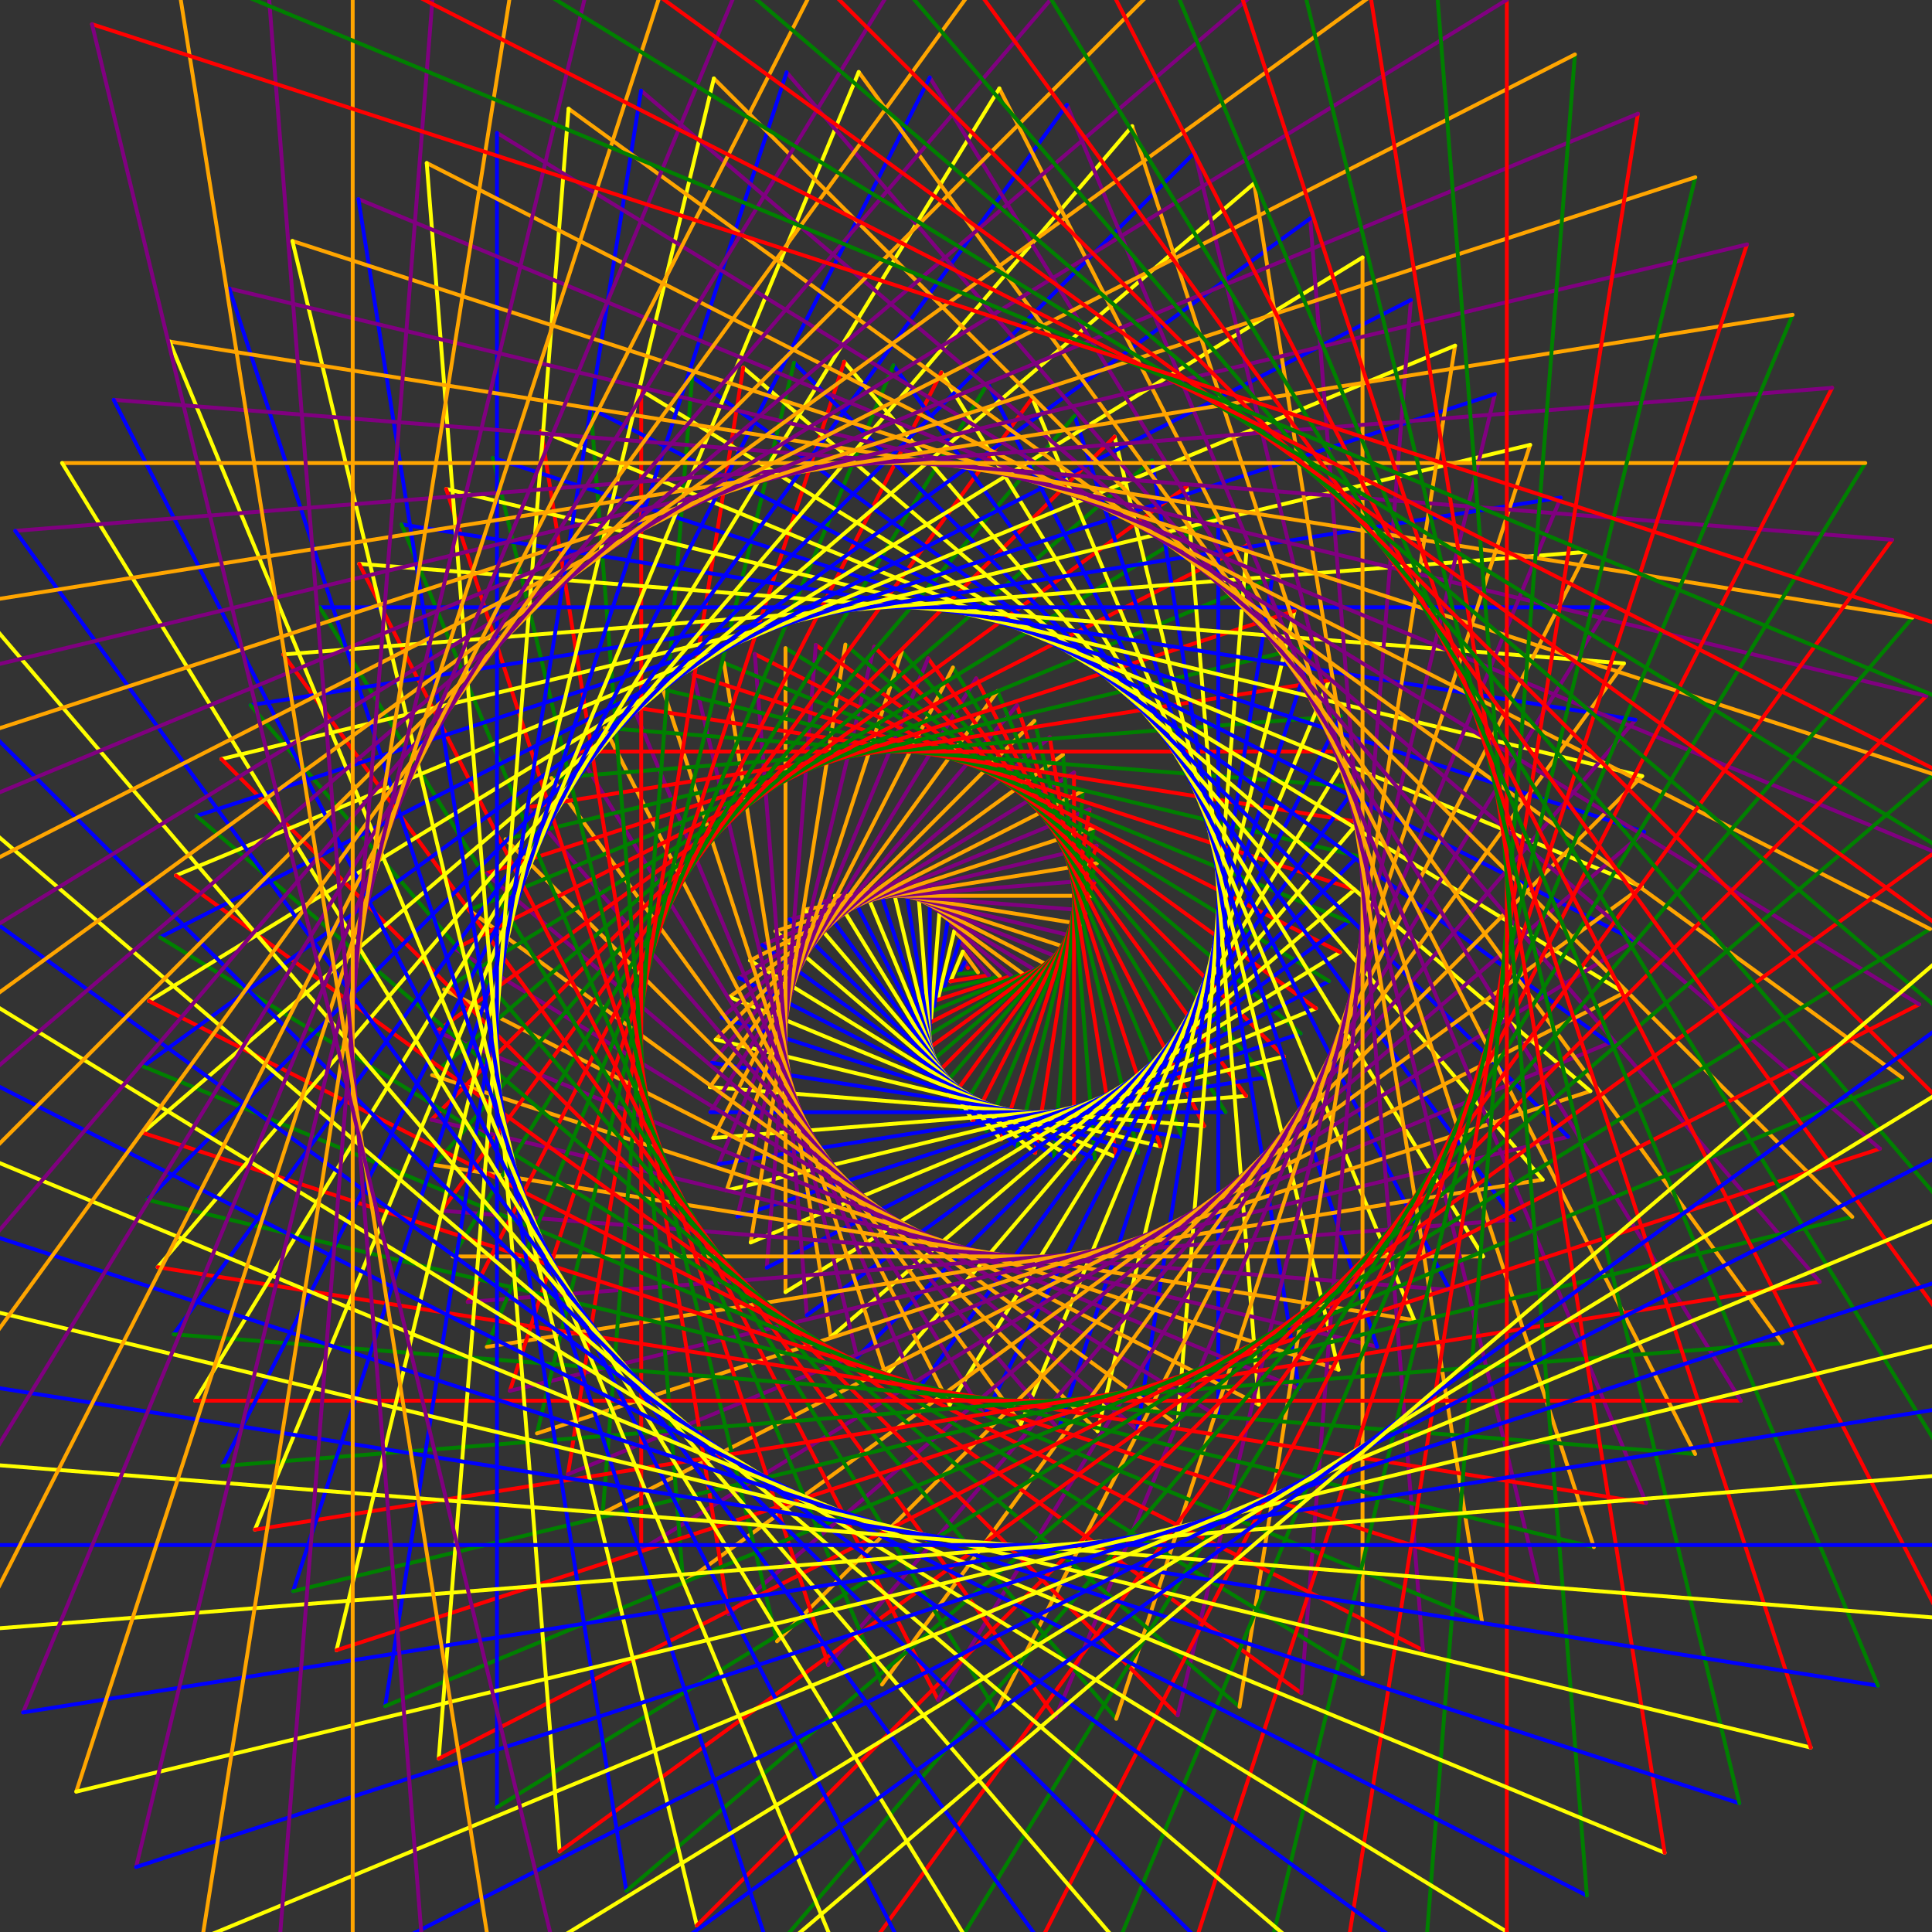 <?xml version="1.0" encoding="utf-8" ?>
<svg baseProfile="full" height="500px" version="1.1" width="500px" xmlns="http://www.w3.org/2000/svg" xmlns:ev="http://www.w3.org/2001/xml-events" xmlns:xlink="http://www.w3.org/1999/xlink"><rect width="100%" height="100%" fill="#333333" stroke="none"/><defs><clipPath id="border_clip"><rect height="500" width="500" x="0" y="0" /></clipPath></defs><polyline clip-path="url(#border_clip)" fill="none" points="250.5,250.5 249.629,249.079" stroke="#800080" stroke-linecap="round" stroke-width="1" /><polyline clip-path="url(#border_clip)" fill="none" points="249.629,249.079 248.116,252.049" stroke="#0000ff" stroke-linecap="round" stroke-width="1" /><polyline clip-path="url(#border_clip)" fill="none" points="248.116,252.049 253.1,251.657" stroke="#008000" stroke-linecap="round" stroke-width="1" /><polyline clip-path="url(#border_clip)" fill="none" points="253.1,251.657 249.182,246.263" stroke="#ffa500" stroke-linecap="round" stroke-width="1" /><polyline clip-path="url(#border_clip)" fill="none" points="249.182,246.263 245.993,253.962" stroke="#ffff00" stroke-linecap="round" stroke-width="1" /><polyline clip-path="url(#border_clip)" fill="none" points="245.993,253.962 255.87,252.398" stroke="#ff0000" stroke-linecap="round" stroke-width="1" /><polyline clip-path="url(#border_clip)" fill="none" points="255.87,252.398 248.293,243.526" stroke="#800080" stroke-linecap="round" stroke-width="1" /><polyline clip-path="url(#border_clip)" fill="none" points="248.293,243.526 244.173,256.207" stroke="#0000ff" stroke-linecap="round" stroke-width="1" /><polyline clip-path="url(#border_clip)" fill="none" points="244.173,256.207 258.758,252.706" stroke="#008000" stroke-linecap="round" stroke-width="1" /><polyline clip-path="url(#border_clip)" fill="none" points="258.758,252.706 246.973,240.92" stroke="#ffa500" stroke-linecap="round" stroke-width="1" /><polyline clip-path="url(#border_clip)" fill="none" points="246.973,240.92 242.693,258.747" stroke="#ffff00" stroke-linecap="round" stroke-width="1" /><polyline clip-path="url(#border_clip)" fill="none" points="242.693,258.747 261.714,252.567" stroke="#ff0000" stroke-linecap="round" stroke-width="1" /><polyline clip-path="url(#border_clip)" fill="none" points="261.714,252.567 245.239,238.495" stroke="#800080" stroke-linecap="round" stroke-width="1" /><polyline clip-path="url(#border_clip)" fill="none" points="245.239,238.495 241.589,261.542" stroke="#0000ff" stroke-linecap="round" stroke-width="1" /><polyline clip-path="url(#border_clip)" fill="none" points="241.589,261.542 264.686,251.974" stroke="#008000" stroke-linecap="round" stroke-width="1" /><polyline clip-path="url(#border_clip)" fill="none" points="264.686,251.974 243.112,236.3" stroke="#ffa500" stroke-linecap="round" stroke-width="1" /><polyline clip-path="url(#border_clip)" fill="none" points="243.112,236.3 240.889,264.546" stroke="#ffff00" stroke-linecap="round" stroke-width="1" /><polyline clip-path="url(#border_clip)" fill="none" points="240.889,264.546 267.619,250.926" stroke="#ff0000" stroke-linecap="round" stroke-width="1" /><polyline clip-path="url(#border_clip)" fill="none" points="267.619,250.926 240.619,234.381" stroke="#800080" stroke-linecap="round" stroke-width="1" /><polyline clip-path="url(#border_clip)" fill="none" points="240.619,234.381 240.619,267.714" stroke="#0000ff" stroke-linecap="round" stroke-width="1" /><polyline clip-path="url(#border_clip)" fill="none" points="240.619,267.714 270.461,249.427" stroke="#008000" stroke-linecap="round" stroke-width="1" /><polyline clip-path="url(#border_clip)" fill="none" points="270.461,249.427 237.791,232.78" stroke="#ffa500" stroke-linecap="round" stroke-width="1" /><polyline clip-path="url(#border_clip)" fill="none" points="237.791,232.78 240.799,270.995" stroke="#ffff00" stroke-linecap="round" stroke-width="1" /><polyline clip-path="url(#border_clip)" fill="none" points="240.799,270.995 273.159,247.484" stroke="#ff0000" stroke-linecap="round" stroke-width="1" /><polyline clip-path="url(#border_clip)" fill="none" points="273.159,247.484 234.664,231.539" stroke="#800080" stroke-linecap="round" stroke-width="1" /><polyline clip-path="url(#border_clip)" fill="none" points="234.664,231.539 241.443,274.339" stroke="#0000ff" stroke-linecap="round" stroke-width="1" /><polyline clip-path="url(#border_clip)" fill="none" points="241.443,274.339 275.661,245.114" stroke="#008000" stroke-linecap="round" stroke-width="1" /><polyline clip-path="url(#border_clip)" fill="none" points="275.661,245.114 231.279,230.693" stroke="#ffa500" stroke-linecap="round" stroke-width="1" /><polyline clip-path="url(#border_clip)" fill="none" points="231.279,230.693 242.562,277.691" stroke="#ffff00" stroke-linecap="round" stroke-width="1" /><polyline clip-path="url(#border_clip)" fill="none" points="242.562,277.691 277.917,242.335" stroke="#ff0000" stroke-linecap="round" stroke-width="1" /><polyline clip-path="url(#border_clip)" fill="none" points="277.917,242.335 227.678,230.274" stroke="#800080" stroke-linecap="round" stroke-width="1" /><polyline clip-path="url(#border_clip)" fill="none" points="227.678,230.274 244.159,280.997" stroke="#0000ff" stroke-linecap="round" stroke-width="1" /><polyline clip-path="url(#border_clip)" fill="none" points="244.159,280.997 279.879,239.175" stroke="#008000" stroke-linecap="round" stroke-width="1" /><polyline clip-path="url(#border_clip)" fill="none" points="279.879,239.175 223.91,230.31" stroke="#ffa500" stroke-linecap="round" stroke-width="1" /><polyline clip-path="url(#border_clip)" fill="none" points="223.91,230.31 246.233,284.203" stroke="#ffff00" stroke-linecap="round" stroke-width="1" /><polyline clip-path="url(#border_clip)" fill="none" points="246.233,284.203 281.5,235.662" stroke="#ff0000" stroke-linecap="round" stroke-width="1" /><polyline clip-path="url(#border_clip)" fill="none" points="281.5,235.662 220.024,230.824" stroke="#800080" stroke-linecap="round" stroke-width="1" /><polyline clip-path="url(#border_clip)" fill="none" points="220.024,230.824 248.776,287.254" stroke="#0000ff" stroke-linecap="round" stroke-width="1" /><polyline clip-path="url(#border_clip)" fill="none" points="248.776,287.254 282.739,231.832" stroke="#008000" stroke-linecap="round" stroke-width="1" /><polyline clip-path="url(#border_clip)" fill="none" points="282.739,231.832 216.072,231.832" stroke="#ffa500" stroke-linecap="round" stroke-width="1" /><polyline clip-path="url(#border_clip)" fill="none" points="216.072,231.832 251.776,290.096" stroke="#ffff00" stroke-linecap="round" stroke-width="1" /><polyline clip-path="url(#border_clip)" fill="none" points="251.776,290.096 283.555,227.726" stroke="#ff0000" stroke-linecap="round" stroke-width="1" /><polyline clip-path="url(#border_clip)" fill="none" points="283.555,227.726 212.11,233.349" stroke="#800080" stroke-linecap="round" stroke-width="1" /><polyline clip-path="url(#border_clip)" fill="none" points="212.11,233.349 255.214,292.677" stroke="#0000ff" stroke-linecap="round" stroke-width="1" /><polyline clip-path="url(#border_clip)" fill="none" points="255.214,292.677 283.915,223.386" stroke="#008000" stroke-linecap="round" stroke-width="1" /><polyline clip-path="url(#border_clip)" fill="none" points="283.915,223.386 208.192,235.379" stroke="#ffa500" stroke-linecap="round" stroke-width="1" /><polyline clip-path="url(#border_clip)" fill="none" points="208.192,235.379 259.066,294.944" stroke="#ffff00" stroke-linecap="round" stroke-width="1" /><polyline clip-path="url(#border_clip)" fill="none" points="259.066,294.944 283.787,218.859" stroke="#ff0000" stroke-linecap="round" stroke-width="1" /><polyline clip-path="url(#border_clip)" fill="none" points="283.787,218.859 204.377,237.924" stroke="#800080" stroke-linecap="round" stroke-width="1" /><polyline clip-path="url(#border_clip)" fill="none" points="204.377,237.924 263.303,296.85" stroke="#0000ff" stroke-linecap="round" stroke-width="1" /><polyline clip-path="url(#border_clip)" fill="none" points="263.303,296.85 283.145,214.198" stroke="#008000" stroke-linecap="round" stroke-width="1" /><polyline clip-path="url(#border_clip)" fill="none" points="283.145,214.198 200.72,240.98" stroke="#ffa500" stroke-linecap="round" stroke-width="1" /><polyline clip-path="url(#border_clip)" fill="none" points="200.72,240.98 267.89,298.348" stroke="#ffff00" stroke-linecap="round" stroke-width="1" /><polyline clip-path="url(#border_clip)" fill="none" points="267.89,298.348 281.969,209.456" stroke="#ff0000" stroke-linecap="round" stroke-width="1" /><polyline clip-path="url(#border_clip)" fill="none" points="281.969,209.456 197.28,244.535" stroke="#800080" stroke-linecap="round" stroke-width="1" /><polyline clip-path="url(#border_clip)" fill="none" points="197.28,244.535 272.788,299.395" stroke="#0000ff" stroke-linecap="round" stroke-width="1" /><polyline clip-path="url(#border_clip)" fill="none" points="272.788,299.395 280.242,204.688" stroke="#008000" stroke-linecap="round" stroke-width="1" /><polyline clip-path="url(#border_clip)" fill="none" points="280.242,204.688 194.111,248.574" stroke="#ffa500" stroke-linecap="round" stroke-width="1" /><polyline clip-path="url(#border_clip)" fill="none" points="194.111,248.574 277.954,299.953" stroke="#ffff00" stroke-linecap="round" stroke-width="1" /><polyline clip-path="url(#border_clip)" fill="none" points="277.954,299.953 277.954,199.953" stroke="#ff0000" stroke-linecap="round" stroke-width="1" /><polyline clip-path="url(#border_clip)" fill="none" points="277.954,199.953 191.269,253.073" stroke="#800080" stroke-linecap="round" stroke-width="1" /><polyline clip-path="url(#border_clip)" fill="none" points="191.269,253.073 283.34,299.986" stroke="#0000ff" stroke-linecap="round" stroke-width="1" /><polyline clip-path="url(#border_clip)" fill="none" points="283.34,299.986 275.101,195.309" stroke="#008000" stroke-linecap="round" stroke-width="1" /><polyline clip-path="url(#border_clip)" fill="none" points="275.101,195.309 188.806,258.006" stroke="#ffa500" stroke-linecap="round" stroke-width="1" /><polyline clip-path="url(#border_clip)" fill="none" points="188.806,258.006 288.893,299.464" stroke="#ffff00" stroke-linecap="round" stroke-width="1" /><polyline clip-path="url(#border_clip)" fill="none" points="288.893,299.464 271.685,190.818" stroke="#ff0000" stroke-linecap="round" stroke-width="1" /><polyline clip-path="url(#border_clip)" fill="none" points="271.685,190.818 186.773,263.34" stroke="#800080" stroke-linecap="round" stroke-width="1" /><polyline clip-path="url(#border_clip)" fill="none" points="186.773,263.34 294.56,298.362" stroke="#0000ff" stroke-linecap="round" stroke-width="1" /><polyline clip-path="url(#border_clip)" fill="none" points="294.56,298.362 267.714,186.539" stroke="#008000" stroke-linecap="round" stroke-width="1" /><polyline clip-path="url(#border_clip)" fill="none" points="267.714,186.539 185.218,269.035" stroke="#ffa500" stroke-linecap="round" stroke-width="1" /><polyline clip-path="url(#border_clip)" fill="none" points="185.218,269.035 300.282,296.659" stroke="#ffff00" stroke-linecap="round" stroke-width="1" /><polyline clip-path="url(#border_clip)" fill="none" points="300.282,296.659 263.2,182.533" stroke="#ff0000" stroke-linecap="round" stroke-width="1" /><polyline clip-path="url(#border_clip)" fill="none" points="263.2,182.533 184.183,275.049" stroke="#800080" stroke-linecap="round" stroke-width="1" /><polyline clip-path="url(#border_clip)" fill="none" points="184.183,275.049 305.998,294.342" stroke="#0000ff" stroke-linecap="round" stroke-width="1" /><polyline clip-path="url(#border_clip)" fill="none" points="305.998,294.342 258.163,178.857" stroke="#008000" stroke-linecap="round" stroke-width="1" /><polyline clip-path="url(#border_clip)" fill="none" points="258.163,178.857 183.71,281.333" stroke="#ffa500" stroke-linecap="round" stroke-width="1" /><polyline clip-path="url(#border_clip)" fill="none" points="183.71,281.333 311.648,291.402" stroke="#ffff00" stroke-linecap="round" stroke-width="1" /><polyline clip-path="url(#border_clip)" fill="none" points="311.648,291.402 252.629,175.571" stroke="#ff0000" stroke-linecap="round" stroke-width="1" /><polyline clip-path="url(#border_clip)" fill="none" points="252.629,175.571 183.833,287.835" stroke="#800080" stroke-linecap="round" stroke-width="1" /><polyline clip-path="url(#border_clip)" fill="none" points="183.833,287.835 317.167,287.835" stroke="#0000ff" stroke-linecap="round" stroke-width="1" /><polyline clip-path="url(#border_clip)" fill="none" points="317.167,287.835 246.629,172.729" stroke="#008000" stroke-linecap="round" stroke-width="1" /><polyline clip-path="url(#border_clip)" fill="none" points="246.629,172.729 184.584,294.5" stroke="#ffa500" stroke-linecap="round" stroke-width="1" /><polyline clip-path="url(#border_clip)" fill="none" points="184.584,294.5 322.491,283.646" stroke="#ffff00" stroke-linecap="round" stroke-width="1" /><polyline clip-path="url(#border_clip)" fill="none" points="322.491,283.646 240.201,170.384" stroke="#ff0000" stroke-linecap="round" stroke-width="1" /><polyline clip-path="url(#border_clip)" fill="none" points="240.201,170.384 185.987,301.267" stroke="#800080" stroke-linecap="round" stroke-width="1" /><polyline clip-path="url(#border_clip)" fill="none" points="185.987,301.267 327.556,278.844" stroke="#0000ff" stroke-linecap="round" stroke-width="1" /><polyline clip-path="url(#border_clip)" fill="none" points="327.556,278.844 233.386,168.586" stroke="#008000" stroke-linecap="round" stroke-width="1" /><polyline clip-path="url(#border_clip)" fill="none" points="233.386,168.586 188.064,308.074" stroke="#ffa500" stroke-linecap="round" stroke-width="1" /><polyline clip-path="url(#border_clip)" fill="none" points="188.064,308.074 332.299,273.446" stroke="#ffff00" stroke-linecap="round" stroke-width="1" /><polyline clip-path="url(#border_clip)" fill="none" points="332.299,273.446 226.233,167.38" stroke="#ff0000" stroke-linecap="round" stroke-width="1" /><polyline clip-path="url(#border_clip)" fill="none" points="226.233,167.38 190.827,314.856" stroke="#800080" stroke-linecap="round" stroke-width="1" /><polyline clip-path="url(#border_clip)" fill="none" points="190.827,314.856 336.655,267.474" stroke="#0000ff" stroke-linecap="round" stroke-width="1" /><polyline clip-path="url(#border_clip)" fill="none" points="336.655,267.474 218.792,166.809" stroke="#008000" stroke-linecap="round" stroke-width="1" /><polyline clip-path="url(#border_clip)" fill="none" points="218.792,166.809 194.284,321.547" stroke="#ffa500" stroke-linecap="round" stroke-width="1" /><polyline clip-path="url(#border_clip)" fill="none" points="194.284,321.547 340.565,260.955" stroke="#ffff00" stroke-linecap="round" stroke-width="1" /><polyline clip-path="url(#border_clip)" fill="none" points="340.565,260.955 211.123,166.91" stroke="#ff0000" stroke-linecap="round" stroke-width="1" /><polyline clip-path="url(#border_clip)" fill="none" points="211.123,166.91 198.438,328.078" stroke="#800080" stroke-linecap="round" stroke-width="1" /><polyline clip-path="url(#border_clip)" fill="none" points="198.438,328.078 343.969,253.926" stroke="#0000ff" stroke-linecap="round" stroke-width="1" /><polyline clip-path="url(#border_clip)" fill="none" points="343.969,253.926 203.284,167.714" stroke="#008000" stroke-linecap="round" stroke-width="1" /><polyline clip-path="url(#border_clip)" fill="none" points="203.284,167.714 203.284,334.381" stroke="#ffa500" stroke-linecap="round" stroke-width="1" /><polyline clip-path="url(#border_clip)" fill="none" points="203.284,334.381 346.812,246.427" stroke="#ffff00" stroke-linecap="round" stroke-width="1" /><polyline clip-path="url(#border_clip)" fill="none" points="346.812,246.427 195.34,169.248" stroke="#ff0000" stroke-linecap="round" stroke-width="1" /><polyline clip-path="url(#border_clip)" fill="none" points="195.34,169.248 208.809,340.386" stroke="#800080" stroke-linecap="round" stroke-width="1" /><polyline clip-path="url(#border_clip)" fill="none" points="208.809,340.386 349.039,238.503" stroke="#0000ff" stroke-linecap="round" stroke-width="1" /><polyline clip-path="url(#border_clip)" fill="none" points="349.039,238.503 187.36,171.533" stroke="#008000" stroke-linecap="round" stroke-width="1" /><polyline clip-path="url(#border_clip)" fill="none" points="187.36,171.533 214.997,346.025" stroke="#ffa500" stroke-linecap="round" stroke-width="1" /><polyline clip-path="url(#border_clip)" fill="none" points="214.997,346.025 350.602,230.207" stroke="#ffff00" stroke-linecap="round" stroke-width="1" /><polyline clip-path="url(#border_clip)" fill="none" points="350.602,230.207 179.412,174.584" stroke="#ff0000" stroke-linecap="round" stroke-width="1" /><polyline clip-path="url(#border_clip)" fill="none" points="179.412,174.584 221.821,351.231" stroke="#800080" stroke-linecap="round" stroke-width="1" /><polyline clip-path="url(#border_clip)" fill="none" points="221.821,351.231 351.458,221.595" stroke="#0000ff" stroke-linecap="round" stroke-width="1" /><polyline clip-path="url(#border_clip)" fill="none" points="351.458,221.595 171.569,178.407" stroke="#008000" stroke-linecap="round" stroke-width="1" /><polyline clip-path="url(#border_clip)" fill="none" points="171.569,178.407 229.252,355.938" stroke="#ffa500" stroke-linecap="round" stroke-width="1" /><polyline clip-path="url(#border_clip)" fill="none" points="229.252,355.938 351.565,212.728" stroke="#ffff00" stroke-linecap="round" stroke-width="1" /><polyline clip-path="url(#border_clip)" fill="none" points="351.565,212.728 163.904,183.006" stroke="#ff0000" stroke-linecap="round" stroke-width="1" /><polyline clip-path="url(#border_clip)" fill="none" points="163.904,183.006 237.252,360.082" stroke="#800080" stroke-linecap="round" stroke-width="1" /><polyline clip-path="url(#border_clip)" fill="none" points="237.252,360.082 350.891,203.673" stroke="#0000ff" stroke-linecap="round" stroke-width="1" /><polyline clip-path="url(#border_clip)" fill="none" points="350.891,203.673 156.492,188.373" stroke="#008000" stroke-linecap="round" stroke-width="1" /><polyline clip-path="url(#border_clip)" fill="none" points="156.492,188.373 245.776,363.604" stroke="#ffa500" stroke-linecap="round" stroke-width="1" /><polyline clip-path="url(#border_clip)" fill="none" points="245.776,363.604 349.405,194.497" stroke="#ffff00" stroke-linecap="round" stroke-width="1" /><polyline clip-path="url(#border_clip)" fill="none" points="349.405,194.497 149.405,194.497" stroke="#ff0000" stroke-linecap="round" stroke-width="1" /><polyline clip-path="url(#border_clip)" fill="none" points="149.405,194.497 254.776,366.446" stroke="#800080" stroke-linecap="round" stroke-width="1" /><polyline clip-path="url(#border_clip)" fill="none" points="254.776,366.446 347.087,185.275" stroke="#0000ff" stroke-linecap="round" stroke-width="1" /><polyline clip-path="url(#border_clip)" fill="none" points="347.087,185.275 142.719,201.359" stroke="#008000" stroke-linecap="round" stroke-width="1" /><polyline clip-path="url(#border_clip)" fill="none" points="142.719,201.359 264.195,368.556" stroke="#ffa500" stroke-linecap="round" stroke-width="1" /><polyline clip-path="url(#border_clip)" fill="none" points="264.195,368.556 343.921,176.081" stroke="#ffff00" stroke-linecap="round" stroke-width="1" /><polyline clip-path="url(#border_clip)" fill="none" points="343.921,176.081 136.506,208.932" stroke="#ff0000" stroke-linecap="round" stroke-width="1" /><polyline clip-path="url(#border_clip)" fill="none" points="136.506,208.932 273.972,369.885" stroke="#800080" stroke-linecap="round" stroke-width="1" /><polyline clip-path="url(#border_clip)" fill="none" points="273.972,369.885 339.896,166.993" stroke="#0000ff" stroke-linecap="round" stroke-width="1" /><polyline clip-path="url(#border_clip)" fill="none" points="339.896,166.993 130.837,217.184" stroke="#008000" stroke-linecap="round" stroke-width="1" /><polyline clip-path="url(#border_clip)" fill="none" points="130.837,217.184 284.043,370.39" stroke="#ffa500" stroke-linecap="round" stroke-width="1" /><polyline clip-path="url(#border_clip)" fill="none" points="284.043,370.39 335.012,158.089" stroke="#ffff00" stroke-linecap="round" stroke-width="1" /><polyline clip-path="url(#border_clip)" fill="none" points="335.012,158.089 125.78,226.073" stroke="#ff0000" stroke-linecap="round" stroke-width="1" /><polyline clip-path="url(#border_clip)" fill="none" points="125.78,226.073 294.336,370.034" stroke="#800080" stroke-linecap="round" stroke-width="1" /><polyline clip-path="url(#border_clip)" fill="none" points="294.336,370.034 329.273,149.45" stroke="#0000ff" stroke-linecap="round" stroke-width="1" /><polyline clip-path="url(#border_clip)" fill="none" points="329.273,149.45 121.4,235.554" stroke="#008000" stroke-linecap="round" stroke-width="1" /><polyline clip-path="url(#border_clip)" fill="none" points="121.4,235.554 304.777,368.785" stroke="#ffa500" stroke-linecap="round" stroke-width="1" /><polyline clip-path="url(#border_clip)" fill="none" points="304.777,368.785 322.692,141.156" stroke="#ffff00" stroke-linecap="round" stroke-width="1" /><polyline clip-path="url(#border_clip)" fill="none" points="322.692,141.156 117.761,245.574" stroke="#ff0000" stroke-linecap="round" stroke-width="1" /><polyline clip-path="url(#border_clip)" fill="none" points="117.761,245.574 315.289,366.619" stroke="#800080" stroke-linecap="round" stroke-width="1" /><polyline clip-path="url(#border_clip)" fill="none" points="315.289,366.619 315.289,133.286" stroke="#0000ff" stroke-linecap="round" stroke-width="1" /><polyline clip-path="url(#border_clip)" fill="none" points="315.289,133.286 114.919,256.073" stroke="#008000" stroke-linecap="round" stroke-width="1" /><polyline clip-path="url(#border_clip)" fill="none" points="114.919,256.073 325.79,363.518" stroke="#ffa500" stroke-linecap="round" stroke-width="1" /><polyline clip-path="url(#border_clip)" fill="none" points="325.79,363.518 307.091,125.919" stroke="#ffff00" stroke-linecap="round" stroke-width="1" /><polyline clip-path="url(#border_clip)" fill="none" points="307.091,125.919 112.927,266.987" stroke="#ff0000" stroke-linecap="round" stroke-width="1" /><polyline clip-path="url(#border_clip)" fill="none" points="112.927,266.987 336.198,359.469" stroke="#800080" stroke-linecap="round" stroke-width="1" /><polyline clip-path="url(#border_clip)" fill="none" points="336.198,359.469 298.132,119.132" stroke="#0000ff" stroke-linecap="round" stroke-width="1" /><polyline clip-path="url(#border_clip)" fill="none" points="298.132,119.132 111.832,278.247" stroke="#008000" stroke-linecap="round" stroke-width="1" /><polyline clip-path="url(#border_clip)" fill="none" points="111.832,278.247 346.426,354.471" stroke="#ffa500" stroke-linecap="round" stroke-width="1" /><polyline clip-path="url(#border_clip)" fill="none" points="346.426,354.471 288.454,112.999" stroke="#ffff00" stroke-linecap="round" stroke-width="1" /><polyline clip-path="url(#border_clip)" fill="none" points="288.454,112.999 111.677,289.776" stroke="#ff0000" stroke-linecap="round" stroke-width="1" /><polyline clip-path="url(#border_clip)" fill="none" points="111.677,289.776 356.391,348.526" stroke="#800080" stroke-linecap="round" stroke-width="1" /><polyline clip-path="url(#border_clip)" fill="none" points="356.391,348.526 278.106,107.592" stroke="#0000ff" stroke-linecap="round" stroke-width="1" /><polyline clip-path="url(#border_clip)" fill="none" points="278.106,107.592 112.497,301.495" stroke="#008000" stroke-linecap="round" stroke-width="1" /><polyline clip-path="url(#border_clip)" fill="none" points="112.497,301.495 366.004,341.647" stroke="#ffa500" stroke-linecap="round" stroke-width="1" /><polyline clip-path="url(#border_clip)" fill="none" points="366.004,341.647 267.144,102.978" stroke="#ffff00" stroke-linecap="round" stroke-width="1" /><polyline clip-path="url(#border_clip)" fill="none" points="267.144,102.978 114.32,313.322" stroke="#ff0000" stroke-linecap="round" stroke-width="1" /><polyline clip-path="url(#border_clip)" fill="none" points="114.32,313.322 375.18,333.852" stroke="#800080" stroke-linecap="round" stroke-width="1" /><polyline clip-path="url(#border_clip)" fill="none" points="375.18,333.852 255.629,99.221" stroke="#0000ff" stroke-linecap="round" stroke-width="1" /><polyline clip-path="url(#border_clip)" fill="none" points="255.629,99.221 117.167,325.17" stroke="#008000" stroke-linecap="round" stroke-width="1" /><polyline clip-path="url(#border_clip)" fill="none" points="117.167,325.17 383.833,325.17" stroke="#ffa500" stroke-linecap="round" stroke-width="1" /><polyline clip-path="url(#border_clip)" fill="none" points="383.833,325.17 243.63,96.378" stroke="#ffff00" stroke-linecap="round" stroke-width="1" /><polyline clip-path="url(#border_clip)" fill="none" points="243.63,96.378 121.052,336.95" stroke="#ff0000" stroke-linecap="round" stroke-width="1" /><polyline clip-path="url(#border_clip)" fill="none" points="121.052,336.95 391.881,315.636" stroke="#800080" stroke-linecap="round" stroke-width="1" /><polyline clip-path="url(#border_clip)" fill="none" points="391.881,315.636 231.22,94.504" stroke="#0000ff" stroke-linecap="round" stroke-width="1" /><polyline clip-path="url(#border_clip)" fill="none" points="231.22,94.504 125.982,348.571" stroke="#008000" stroke-linecap="round" stroke-width="1" /><polyline clip-path="url(#border_clip)" fill="none" points="125.982,348.571 399.243,305.291" stroke="#ffa500" stroke-linecap="round" stroke-width="1" /><polyline clip-path="url(#border_clip)" fill="none" points="399.243,305.291 218.479,93.645" stroke="#ffff00" stroke-linecap="round" stroke-width="1" /><polyline clip-path="url(#border_clip)" fill="none" points="218.479,93.645 131.955,359.94" stroke="#ff0000" stroke-linecap="round" stroke-width="1" /><polyline clip-path="url(#border_clip)" fill="none" points="131.955,359.94 405.839,294.187" stroke="#800080" stroke-linecap="round" stroke-width="1" /><polyline clip-path="url(#border_clip)" fill="none" points="405.839,294.187 205.492,93.84" stroke="#0000ff" stroke-linecap="round" stroke-width="1" /><polyline clip-path="url(#border_clip)" fill="none" points="205.492,93.84 138.96,370.965" stroke="#008000" stroke-linecap="round" stroke-width="1" /><polyline clip-path="url(#border_clip)" fill="none" points="138.96,370.965 411.596,282.38" stroke="#ffa500" stroke-linecap="round" stroke-width="1" /><polyline clip-path="url(#border_clip)" fill="none" points="411.596,282.38 192.346,95.123" stroke="#ffff00" stroke-linecap="round" stroke-width="1" /><polyline clip-path="url(#border_clip)" fill="none" points="192.346,95.123 146.98,381.552" stroke="#ff0000" stroke-linecap="round" stroke-width="1" /><polyline clip-path="url(#border_clip)" fill="none" points="146.98,381.552 416.445,269.936" stroke="#800080" stroke-linecap="round" stroke-width="1" /><polyline clip-path="url(#border_clip)" fill="none" points="416.445,269.936 179.133,97.519" stroke="#0000ff" stroke-linecap="round" stroke-width="1" /><polyline clip-path="url(#border_clip)" fill="none" points="179.133,97.519 155.988,391.61" stroke="#008000" stroke-linecap="round" stroke-width="1" /><polyline clip-path="url(#border_clip)" fill="none" points="155.988,391.61 420.32,256.926" stroke="#ffa500" stroke-linecap="round" stroke-width="1" /><polyline clip-path="url(#border_clip)" fill="none" points="420.32,256.926 165.949,101.047" stroke="#ffff00" stroke-linecap="round" stroke-width="1" /><polyline clip-path="url(#border_clip)" fill="none" points="165.949,101.047 165.949,401.047" stroke="#ff0000" stroke-linecap="round" stroke-width="1" /><polyline clip-path="url(#border_clip)" fill="none" points="165.949,401.047 423.162,243.427" stroke="#800080" stroke-linecap="round" stroke-width="1" /><polyline clip-path="url(#border_clip)" fill="none" points="423.162,243.427 152.89,105.716" stroke="#0000ff" stroke-linecap="round" stroke-width="1" /><polyline clip-path="url(#border_clip)" fill="none" points="152.89,105.716 176.82,409.776" stroke="#008000" stroke-linecap="round" stroke-width="1" /><polyline clip-path="url(#border_clip)" fill="none" points="176.82,409.776 424.918,229.522" stroke="#ffa500" stroke-linecap="round" stroke-width="1" /><polyline clip-path="url(#border_clip)" fill="none" points="424.918,229.522 140.055,111.528" stroke="#ffff00" stroke-linecap="round" stroke-width="1" /><polyline clip-path="url(#border_clip)" fill="none" points="140.055,111.528 188.55,417.711" stroke="#ff0000" stroke-linecap="round" stroke-width="1" /><polyline clip-path="url(#border_clip)" fill="none" points="188.55,417.711 425.543,215.3" stroke="#800080" stroke-linecap="round" stroke-width="1" /><polyline clip-path="url(#border_clip)" fill="none" points="425.543,215.3 127.546,118.475" stroke="#0000ff" stroke-linecap="round" stroke-width="1" /><polyline clip-path="url(#border_clip)" fill="none" points="127.546,118.475 201.081,424.771" stroke="#008000" stroke-linecap="round" stroke-width="1" /><polyline clip-path="url(#border_clip)" fill="none" points="201.081,424.771 424.998,200.854" stroke="#ffa500" stroke-linecap="round" stroke-width="1" /><polyline clip-path="url(#border_clip)" fill="none" points="424.998,200.854 115.46,126.541" stroke="#ffff00" stroke-linecap="round" stroke-width="1" /><polyline clip-path="url(#border_clip)" fill="none" points="115.46,126.541 214.346,430.879" stroke="#ff0000" stroke-linecap="round" stroke-width="1" /><polyline clip-path="url(#border_clip)" fill="none" points="214.346,430.879 423.252,186.282" stroke="#800080" stroke-linecap="round" stroke-width="1" /><polyline clip-path="url(#border_clip)" fill="none" points="423.252,186.282 103.899,135.701" stroke="#0000ff" stroke-linecap="round" stroke-width="1" /><polyline clip-path="url(#border_clip)" fill="none" points="103.899,135.701 228.271,435.962" stroke="#008000" stroke-linecap="round" stroke-width="1" /><polyline clip-path="url(#border_clip)" fill="none" points="228.271,435.962 420.281,171.683" stroke="#ffa500" stroke-linecap="round" stroke-width="1" /><polyline clip-path="url(#border_clip)" fill="none" points="420.281,171.683 92.96,145.922" stroke="#ffff00" stroke-linecap="round" stroke-width="1" /><polyline clip-path="url(#border_clip)" fill="none" points="92.96,145.922 242.777,439.955" stroke="#ff0000" stroke-linecap="round" stroke-width="1" /><polyline clip-path="url(#border_clip)" fill="none" points="242.777,439.955 416.072,157.162" stroke="#800080" stroke-linecap="round" stroke-width="1" /><polyline clip-path="url(#border_clip)" fill="none" points="416.072,157.162 82.739,157.162" stroke="#0000ff" stroke-linecap="round" stroke-width="1" /><polyline clip-path="url(#border_clip)" fill="none" points="82.739,157.162 257.776,442.797" stroke="#008000" stroke-linecap="round" stroke-width="1" /><polyline clip-path="url(#border_clip)" fill="none" points="257.776,442.797 410.619,142.824" stroke="#ffa500" stroke-linecap="round" stroke-width="1" /><polyline clip-path="url(#border_clip)" fill="none" points="410.619,142.824 73.329,169.37" stroke="#ffff00" stroke-linecap="round" stroke-width="1" /><polyline clip-path="url(#border_clip)" fill="none" points="73.329,169.37 273.176,444.436" stroke="#ff0000" stroke-linecap="round" stroke-width="1" /><polyline clip-path="url(#border_clip)" fill="none" points="273.176,444.436 403.926,128.777" stroke="#800080" stroke-linecap="round" stroke-width="1" /><polyline clip-path="url(#border_clip)" fill="none" points="403.926,128.777 64.82,182.486" stroke="#0000ff" stroke-linecap="round" stroke-width="1" /><polyline clip-path="url(#border_clip)" fill="none" points="64.82,182.486 288.879,444.826" stroke="#008000" stroke-linecap="round" stroke-width="1" /><polyline clip-path="url(#border_clip)" fill="none" points="288.879,444.826 396.005,115.126" stroke="#ffa500" stroke-linecap="round" stroke-width="1" /><polyline clip-path="url(#border_clip)" fill="none" points="396.005,115.126 57.296,196.443" stroke="#ffff00" stroke-linecap="round" stroke-width="1" /><polyline clip-path="url(#border_clip)" fill="none" points="57.296,196.443 304.784,443.931" stroke="#ff0000" stroke-linecap="round" stroke-width="1" /><polyline clip-path="url(#border_clip)" fill="none" points="304.784,443.931 386.879,101.98" stroke="#800080" stroke-linecap="round" stroke-width="1" /><polyline clip-path="url(#border_clip)" fill="none" points="386.879,101.98 50.839,211.166" stroke="#0000ff" stroke-linecap="round" stroke-width="1" /><polyline clip-path="url(#border_clip)" fill="none" points="50.839,211.166 320.783,441.72" stroke="#008000" stroke-linecap="round" stroke-width="1" /><polyline clip-path="url(#border_clip)" fill="none" points="320.783,441.72 376.578,89.445" stroke="#ffa500" stroke-linecap="round" stroke-width="1" /><polyline clip-path="url(#border_clip)" fill="none" points="376.578,89.445 45.521,226.573" stroke="#ffff00" stroke-linecap="round" stroke-width="1" /><polyline clip-path="url(#border_clip)" fill="none" points="45.521,226.573 336.767,438.176" stroke="#ff0000" stroke-linecap="round" stroke-width="1" /><polyline clip-path="url(#border_clip)" fill="none" points="336.767,438.176 365.143,77.624" stroke="#800080" stroke-linecap="round" stroke-width="1" /><polyline clip-path="url(#border_clip)" fill="none" points="365.143,77.624 41.411,242.574" stroke="#0000ff" stroke-linecap="round" stroke-width="1" /><polyline clip-path="url(#border_clip)" fill="none" points="41.411,242.574 352.624,433.286" stroke="#008000" stroke-linecap="round" stroke-width="1" /><polyline clip-path="url(#border_clip)" fill="none" points="352.624,433.286 352.624,66.619" stroke="#ffa500" stroke-linecap="round" stroke-width="1" /><polyline clip-path="url(#border_clip)" fill="none" points="352.624,66.619 38.568,259.073" stroke="#ffff00" stroke-linecap="round" stroke-width="1" /><polyline clip-path="url(#border_clip)" fill="none" points="38.568,259.073 368.241,427.049" stroke="#ff0000" stroke-linecap="round" stroke-width="1" /><polyline clip-path="url(#border_clip)" fill="none" points="368.241,427.049 339.08,56.529" stroke="#800080" stroke-linecap="round" stroke-width="1" /><polyline clip-path="url(#border_clip)" fill="none" points="339.08,56.529 37.047,275.968" stroke="#0000ff" stroke-linecap="round" stroke-width="1" /><polyline clip-path="url(#border_clip)" fill="none" points="37.047,275.968 383.502,419.475" stroke="#008000" stroke-linecap="round" stroke-width="1" /><polyline clip-path="url(#border_clip)" fill="none" points="383.502,419.475 324.578,47.445" stroke="#ffa500" stroke-linecap="round" stroke-width="1" /><polyline clip-path="url(#border_clip)" fill="none" points="324.578,47.445 36.891,293.153" stroke="#ffff00" stroke-linecap="round" stroke-width="1" /><polyline clip-path="url(#border_clip)" fill="none" points="36.891,293.153 398.293,410.58" stroke="#ff0000" stroke-linecap="round" stroke-width="1" /><polyline clip-path="url(#border_clip)" fill="none" points="398.293,410.58 309.195,39.458" stroke="#800080" stroke-linecap="round" stroke-width="1" /><polyline clip-path="url(#border_clip)" fill="none" points="309.195,39.458 38.137,310.516" stroke="#0000ff" stroke-linecap="round" stroke-width="1" /><polyline clip-path="url(#border_clip)" fill="none" points="38.137,310.516 412.499,400.393" stroke="#008000" stroke-linecap="round" stroke-width="1" /><polyline clip-path="url(#border_clip)" fill="none" points="412.499,400.393 293.013,32.651" stroke="#ffa500" stroke-linecap="round" stroke-width="1" /><polyline clip-path="url(#border_clip)" fill="none" points="293.013,32.651 40.811,327.942" stroke="#ffff00" stroke-linecap="round" stroke-width="1" /><polyline clip-path="url(#border_clip)" fill="none" points="40.811,327.942 426.009,388.951" stroke="#ff0000" stroke-linecap="round" stroke-width="1" /><polyline clip-path="url(#border_clip)" fill="none" points="426.009,388.951 276.125,27.098" stroke="#800080" stroke-linecap="round" stroke-width="1" /><polyline clip-path="url(#border_clip)" fill="none" points="276.125,27.098 44.929,345.312" stroke="#0000ff" stroke-linecap="round" stroke-width="1" /><polyline clip-path="url(#border_clip)" fill="none" points="44.929,345.312 438.711,376.303" stroke="#008000" stroke-linecap="round" stroke-width="1" /><polyline clip-path="url(#border_clip)" fill="none" points="438.711,376.303 258.629,22.87" stroke="#ffa500" stroke-linecap="round" stroke-width="1" /><polyline clip-path="url(#border_clip)" fill="none" points="258.629,22.87 50.5,362.505" stroke="#ffff00" stroke-linecap="round" stroke-width="1" /><polyline clip-path="url(#border_clip)" fill="none" points="50.5,362.505 450.5,362.505" stroke="#ff0000" stroke-linecap="round" stroke-width="1" /><polyline clip-path="url(#border_clip)" fill="none" points="450.5,362.505 240.63,20.028" stroke="#800080" stroke-linecap="round" stroke-width="1" /><polyline clip-path="url(#border_clip)" fill="none" points="240.63,20.028 57.52,379.401" stroke="#0000ff" stroke-linecap="round" stroke-width="1" /><polyline clip-path="url(#border_clip)" fill="none" points="57.52,379.401 461.272,347.625" stroke="#008000" stroke-linecap="round" stroke-width="1" /><polyline clip-path="url(#border_clip)" fill="none" points="461.272,347.625 222.239,18.625" stroke="#ffa500" stroke-linecap="round" stroke-width="1" /><polyline clip-path="url(#border_clip)" fill="none" points="222.239,18.625 65.977,395.876" stroke="#ffff00" stroke-linecap="round" stroke-width="1" /><polyline clip-path="url(#border_clip)" fill="none" points="65.977,395.876 470.929,331.737" stroke="#ff0000" stroke-linecap="round" stroke-width="1" /><polyline clip-path="url(#border_clip)" fill="none" points="470.929,331.737 203.573,18.704" stroke="#800080" stroke-linecap="round" stroke-width="1" /><polyline clip-path="url(#border_clip)" fill="none" points="203.573,18.704 75.846,411.807" stroke="#0000ff" stroke-linecap="round" stroke-width="1" /><polyline clip-path="url(#border_clip)" fill="none" points="75.846,411.807 479.379,314.927" stroke="#008000" stroke-linecap="round" stroke-width="1" /><polyline clip-path="url(#border_clip)" fill="none" points="479.379,314.927 184.751,20.299" stroke="#ffa500" stroke-linecap="round" stroke-width="1" /><polyline clip-path="url(#border_clip)" fill="none" points="184.751,20.299 87.093,427.074" stroke="#ffff00" stroke-linecap="round" stroke-width="1" /><polyline clip-path="url(#border_clip)" fill="none" points="87.093,427.074 486.537,297.287" stroke="#ff0000" stroke-linecap="round" stroke-width="1" /><polyline clip-path="url(#border_clip)" fill="none" points="486.537,297.287 165.899,23.436" stroke="#800080" stroke-linecap="round" stroke-width="1" /><polyline clip-path="url(#border_clip)" fill="none" points="165.899,23.436 99.675,441.558" stroke="#0000ff" stroke-linecap="round" stroke-width="1" /><polyline clip-path="url(#border_clip)" fill="none" points="99.675,441.558 492.324,278.917" stroke="#008000" stroke-linecap="round" stroke-width="1" /><polyline clip-path="url(#border_clip)" fill="none" points="492.324,278.917 147.144,28.129" stroke="#ffa500" stroke-linecap="round" stroke-width="1" /><polyline clip-path="url(#border_clip)" fill="none" points="147.144,28.129 113.537,455.142" stroke="#ffff00" stroke-linecap="round" stroke-width="1" /><polyline clip-path="url(#border_clip)" fill="none" points="113.537,455.142 496.67,259.926" stroke="#ff0000" stroke-linecap="round" stroke-width="1" /><polyline clip-path="url(#border_clip)" fill="none" points="496.67,259.926 128.613,34.381" stroke="#800080" stroke-linecap="round" stroke-width="1" /><polyline clip-path="url(#border_clip)" fill="none" points="128.613,34.381 128.613,467.714" stroke="#0000ff" stroke-linecap="round" stroke-width="1" /><polyline clip-path="url(#border_clip)" fill="none" points="128.613,467.714 499.512,240.427" stroke="#008000" stroke-linecap="round" stroke-width="1" /><polyline clip-path="url(#border_clip)" fill="none" points="499.512,240.427 110.439,42.185" stroke="#ffa500" stroke-linecap="round" stroke-width="1" /><polyline clip-path="url(#border_clip)" fill="none" points="110.439,42.185 144.83,479.167" stroke="#ffff00" stroke-linecap="round" stroke-width="1" /><polyline clip-path="url(#border_clip)" fill="none" points="144.83,479.167 500.798,220.541" stroke="#ff0000" stroke-linecap="round" stroke-width="1" /><polyline clip-path="url(#border_clip)" fill="none" points="500.798,220.541 92.751,51.523" stroke="#800080" stroke-linecap="round" stroke-width="1" /><polyline clip-path="url(#border_clip)" fill="none" points="92.751,51.523 162.104,489.398" stroke="#0000ff" stroke-linecap="round" stroke-width="1" /><polyline clip-path="url(#border_clip)" fill="none" points="162.104,489.398 500.484,200.393" stroke="#008000" stroke-linecap="round" stroke-width="1" /><polyline clip-path="url(#border_clip)" fill="none" points="500.484,200.393 75.679,62.366" stroke="#ffa500" stroke-linecap="round" stroke-width="1" /><polyline clip-path="url(#border_clip)" fill="none" points="75.679,62.366 180.34,498.312" stroke="#ffff00" stroke-linecap="round" stroke-width="1" /><polyline clip-path="url(#border_clip)" fill="none" points="180.34,498.312 498.538,180.114" stroke="#ff0000" stroke-linecap="round" stroke-width="1" /><polyline clip-path="url(#border_clip)" fill="none" points="498.538,180.114 59.351,74.674" stroke="#800080" stroke-linecap="round" stroke-width="1" /><polyline clip-path="url(#border_clip)" fill="none" points="59.351,74.674 199.439,505.82" stroke="#0000ff" stroke-linecap="round" stroke-width="1" /><polyline clip-path="url(#border_clip)" fill="none" points="199.439,505.82 494.938,159.835" stroke="#008000" stroke-linecap="round" stroke-width="1" /><polyline clip-path="url(#border_clip)" fill="none" points="494.938,159.835 43.894,88.397" stroke="#ffa500" stroke-linecap="round" stroke-width="1" /><polyline clip-path="url(#border_clip)" fill="none" points="43.894,88.397 219.29,511.841" stroke="#ffff00" stroke-linecap="round" stroke-width="1" /><polyline clip-path="url(#border_clip)" fill="none" points="219.29,511.841 489.671,139.694" stroke="#ff0000" stroke-linecap="round" stroke-width="1" /><polyline clip-path="url(#border_clip)" fill="none" points="489.671,139.694 29.428,103.472" stroke="#800080" stroke-linecap="round" stroke-width="1" /><polyline clip-path="url(#border_clip)" fill="none" points="29.428,103.472 239.777,516.305" stroke="#0000ff" stroke-linecap="round" stroke-width="1" /><polyline clip-path="url(#border_clip)" fill="none" points="239.777,516.305 482.739,119.827" stroke="#008000" stroke-linecap="round" stroke-width="1" /><polyline clip-path="url(#border_clip)" fill="none" points="482.739,119.827 16.072,119.827" stroke="#ffa500" stroke-linecap="round" stroke-width="1" /><polyline clip-path="url(#border_clip)" fill="none" points="16.072,119.827 260.775,519.147" stroke="#ffff00" stroke-linecap="round" stroke-width="1" /><polyline clip-path="url(#border_clip)" fill="none" points="260.775,519.147 474.151,100.374" stroke="#ff0000" stroke-linecap="round" stroke-width="1" /><polyline clip-path="url(#border_clip)" fill="none" points="474.151,100.374 3.938,137.38" stroke="#800080" stroke-linecap="round" stroke-width="1" /><polyline clip-path="url(#border_clip)" fill="none" points="3.938,137.38 282.157,520.315" stroke="#0000ff" stroke-linecap="round" stroke-width="1" /><polyline clip-path="url(#border_clip)" fill="none" points="282.157,520.315 463.931,81.472" stroke="#008000" stroke-linecap="round" stroke-width="1" /><polyline clip-path="url(#border_clip)" fill="none" points="463.931,81.472 -6.867,156.039" stroke="#ffa500" stroke-linecap="round" stroke-width="1" /><polyline clip-path="url(#border_clip)" fill="none" points="-6.867,156.039 303.786,519.767" stroke="#ffff00" stroke-linecap="round" stroke-width="1" /><polyline clip-path="url(#border_clip)" fill="none" points="303.786,519.767 452.114,63.26" stroke="#ff0000" stroke-linecap="round" stroke-width="1" /><polyline clip-path="url(#border_clip)" fill="none" points="452.114,63.26 -16.244,175.703" stroke="#800080" stroke-linecap="round" stroke-width="1" /><polyline clip-path="url(#border_clip)" fill="none" points="-16.244,175.703 325.524,517.471" stroke="#0000ff" stroke-linecap="round" stroke-width="1" /><polyline clip-path="url(#border_clip)" fill="none" points="325.524,517.471 438.745,45.871" stroke="#008000" stroke-linecap="round" stroke-width="1" /><polyline clip-path="url(#border_clip)" fill="none" points="438.745,45.871 -24.102,196.26" stroke="#ffa500" stroke-linecap="round" stroke-width="1" /><polyline clip-path="url(#border_clip)" fill="none" points="-24.102,196.26 347.229,513.407" stroke="#ffff00" stroke-linecap="round" stroke-width="1" /><polyline clip-path="url(#border_clip)" fill="none" points="347.229,513.407 423.882,29.44" stroke="#ff0000" stroke-linecap="round" stroke-width="1" /><polyline clip-path="url(#border_clip)" fill="none" points="423.882,29.44 -30.359,217.592" stroke="#800080" stroke-linecap="round" stroke-width="1" /><polyline clip-path="url(#border_clip)" fill="none" points="-30.359,217.592 368.756,507.566" stroke="#0000ff" stroke-linecap="round" stroke-width="1" /><polyline clip-path="url(#border_clip)" fill="none" points="368.756,507.566 407.594,14.092" stroke="#008000" stroke-linecap="round" stroke-width="1" /><polyline clip-path="url(#border_clip)" fill="none" points="407.594,14.092 -34.94,239.574" stroke="#ffa500" stroke-linecap="round" stroke-width="1" /><polyline clip-path="url(#border_clip)" fill="none" points="-34.94,239.574 389.959,499.953" stroke="#ffff00" stroke-linecap="round" stroke-width="1" /><polyline clip-path="url(#border_clip)" fill="none" points="389.959,499.953 389.959,-0.047" stroke="#ff0000" stroke-linecap="round" stroke-width="1" /><polyline clip-path="url(#border_clip)" fill="none" points="389.959,-0.047 -37.782,262.073" stroke="#800080" stroke-linecap="round" stroke-width="1" /><polyline clip-path="url(#border_clip)" fill="none" points="-37.782,262.073 410.692,490.581" stroke="#0000ff" stroke-linecap="round" stroke-width="1" /><polyline clip-path="url(#border_clip)" fill="none" points="410.692,490.581 371.07,-12.862" stroke="#008000" stroke-linecap="round" stroke-width="1" /><polyline clip-path="url(#border_clip)" fill="none" points="371.07,-12.862 -38.832,284.949" stroke="#ffa500" stroke-linecap="round" stroke-width="1" /><polyline clip-path="url(#border_clip)" fill="none" points="-38.832,284.949 430.806,479.48" stroke="#ffff00" stroke-linecap="round" stroke-width="1" /><polyline clip-path="url(#border_clip)" fill="none" points="430.806,479.48 351.025,-24.241" stroke="#ff0000" stroke-linecap="round" stroke-width="1" /><polyline clip-path="url(#border_clip)" fill="none" points="351.025,-24.241 -38.049,308.06" stroke="#800080" stroke-linecap="round" stroke-width="1" /><polyline clip-path="url(#border_clip)" fill="none" points="-38.049,308.06 450.16,466.689" stroke="#0000ff" stroke-linecap="round" stroke-width="1" /><polyline clip-path="url(#border_clip)" fill="none" points="450.16,466.689 329.935,-34.082" stroke="#008000" stroke-linecap="round" stroke-width="1" /><polyline clip-path="url(#border_clip)" fill="none" points="329.935,-34.082 -35.403,331.257" stroke="#ffa500" stroke-linecap="round" stroke-width="1" /><polyline clip-path="url(#border_clip)" fill="none" points="-35.403,331.257 468.608,452.259" stroke="#ffff00" stroke-linecap="round" stroke-width="1" /><polyline clip-path="url(#border_clip)" fill="none" points="468.608,452.259 307.92,-42.29" stroke="#ff0000" stroke-linecap="round" stroke-width="1" /><polyline clip-path="url(#border_clip)" fill="none" points="307.92,-42.29 -30.876,354.388" stroke="#800080" stroke-linecap="round" stroke-width="1" /><polyline clip-path="url(#border_clip)" fill="none" points="-30.876,354.388 486.014,436.256" stroke="#0000ff" stroke-linecap="round" stroke-width="1" /><polyline clip-path="url(#border_clip)" fill="none" points="486.014,436.256 285.106,-48.781" stroke="#008000" stroke-linecap="round" stroke-width="1" /><polyline clip-path="url(#border_clip)" fill="none" points="285.106,-48.781 -24.461,377.301" stroke="#ffa500" stroke-linecap="round" stroke-width="1" /><polyline clip-path="url(#border_clip)" fill="none" points="-24.461,377.301 502.243,418.754" stroke="#ffff00" stroke-linecap="round" stroke-width="1" /><polyline clip-path="url(#border_clip)" fill="none" points="502.243,418.754 261.628,-53.48" stroke="#ff0000" stroke-linecap="round" stroke-width="1" /><polyline clip-path="url(#border_clip)" fill="none" points="261.628,-53.48 -16.167,399.841" stroke="#800080" stroke-linecap="round" stroke-width="1" /><polyline clip-path="url(#border_clip)" fill="none" points="-16.167,399.841 517.167,399.841" stroke="#0000ff" stroke-linecap="round" stroke-width="1" /><polyline clip-path="url(#border_clip)" fill="none" points="517.167,399.841 237.63,-56.322" stroke="#008000" stroke-linecap="round" stroke-width="1" /><polyline clip-path="url(#border_clip)" fill="none" points="237.63,-56.322 -6.012,421.852" stroke="#ffa500" stroke-linecap="round" stroke-width="1" /><polyline clip-path="url(#border_clip)" fill="none" points="-6.012,421.852 530.662,379.614" stroke="#ffff00" stroke-linecap="round" stroke-width="1" /><polyline clip-path="url(#border_clip)" fill="none" points="530.662,379.614 213.258,-57.255" stroke="#ff0000" stroke-linecap="round" stroke-width="1" /><polyline clip-path="url(#border_clip)" fill="none" points="213.258,-57.255 5.971,443.18" stroke="#800080" stroke-linecap="round" stroke-width="1" /><polyline clip-path="url(#border_clip)" fill="none" points="5.971,443.18 542.615,358.184" stroke="#0000ff" stroke-linecap="round" stroke-width="1" /><polyline clip-path="url(#border_clip)" fill="none" points="542.615,358.184 188.666,-56.237" stroke="#008000" stroke-linecap="round" stroke-width="1" /><polyline clip-path="url(#border_clip)" fill="none" points="188.666,-56.237 19.737,463.674" stroke="#ffa500" stroke-linecap="round" stroke-width="1" /><polyline clip-path="url(#border_clip)" fill="none" points="19.737,463.674 552.92,335.668" stroke="#ffff00" stroke-linecap="round" stroke-width="1" /><polyline clip-path="url(#border_clip)" fill="none" points="552.92,335.668 164.011,-53.241" stroke="#ff0000" stroke-linecap="round" stroke-width="1" /><polyline clip-path="url(#border_clip)" fill="none" points="164.011,-53.241 35.227,483.183" stroke="#800080" stroke-linecap="round" stroke-width="1" /><polyline clip-path="url(#border_clip)" fill="none" points="35.227,483.183 561.478,312.194" stroke="#0000ff" stroke-linecap="round" stroke-width="1" /><polyline clip-path="url(#border_clip)" fill="none" points="561.478,312.194 139.453,-48.25" stroke="#008000" stroke-linecap="round" stroke-width="1" /><polyline clip-path="url(#border_clip)" fill="none" points="139.453,-48.25 52.371,501.563" stroke="#ffa500" stroke-linecap="round" stroke-width="1" /><polyline clip-path="url(#border_clip)" fill="none" points="52.371,501.563 568.204,287.898" stroke="#ffff00" stroke-linecap="round" stroke-width="1" /><polyline clip-path="url(#border_clip)" fill="none" points="568.204,287.898 115.154,-41.262" stroke="#ff0000" stroke-linecap="round" stroke-width="1" /><polyline clip-path="url(#border_clip)" fill="none" points="115.154,-41.262 71.086,518.674" stroke="#800080" stroke-linecap="round" stroke-width="1" /><polyline clip-path="url(#border_clip)" fill="none" points="71.086,518.674 573.02,262.926" stroke="#0000ff" stroke-linecap="round" stroke-width="1" /><polyline clip-path="url(#border_clip)" fill="none" points="573.02,262.926 91.278,-32.286" stroke="#008000" stroke-linecap="round" stroke-width="1" /><polyline clip-path="url(#border_clip)" fill="none" points="91.278,-32.286 91.278,534.381" stroke="#ffa500" stroke-linecap="round" stroke-width="1" /><polyline clip-path="url(#border_clip)" fill="none" points="91.278,534.381 575.862,237.427" stroke="#ffff00" stroke-linecap="round" stroke-width="1" /><polyline clip-path="url(#border_clip)" fill="none" points="575.862,237.427 67.988,-21.347" stroke="#ff0000" stroke-linecap="round" stroke-width="1" /><polyline clip-path="url(#border_clip)" fill="none" points="67.988,-21.347 112.841,548.557" stroke="#800080" stroke-linecap="round" stroke-width="1" /><polyline clip-path="url(#border_clip)" fill="none" points="112.841,548.557 576.677,211.56" stroke="#0000ff" stroke-linecap="round" stroke-width="1" /><polyline clip-path="url(#border_clip)" fill="none" points="576.677,211.56 45.447,-8.483" stroke="#008000" stroke-linecap="round" stroke-width="1" /><polyline clip-path="url(#border_clip)" fill="none" points="45.447,-8.483 135.657,561.084" stroke="#ffa500" stroke-linecap="round" stroke-width="1" /><polyline clip-path="url(#border_clip)" fill="none" points="135.657,561.084 575.425,185.487" stroke="#ffff00" stroke-linecap="round" stroke-width="1" /><polyline clip-path="url(#border_clip)" fill="none" points="575.425,185.487 23.812,6.257" stroke="#ff0000" stroke-linecap="round" stroke-width="1" /><polyline clip-path="url(#border_clip)" fill="none" points="23.812,6.257 159.6,571.852" stroke="#800080" stroke-linecap="round" stroke-width="1" /><polyline clip-path="url(#border_clip)" fill="none" points="250.5,250.5 250.5,250.5" stroke="#ff0000" stroke-linecap="round" stroke-width="1" /></svg>